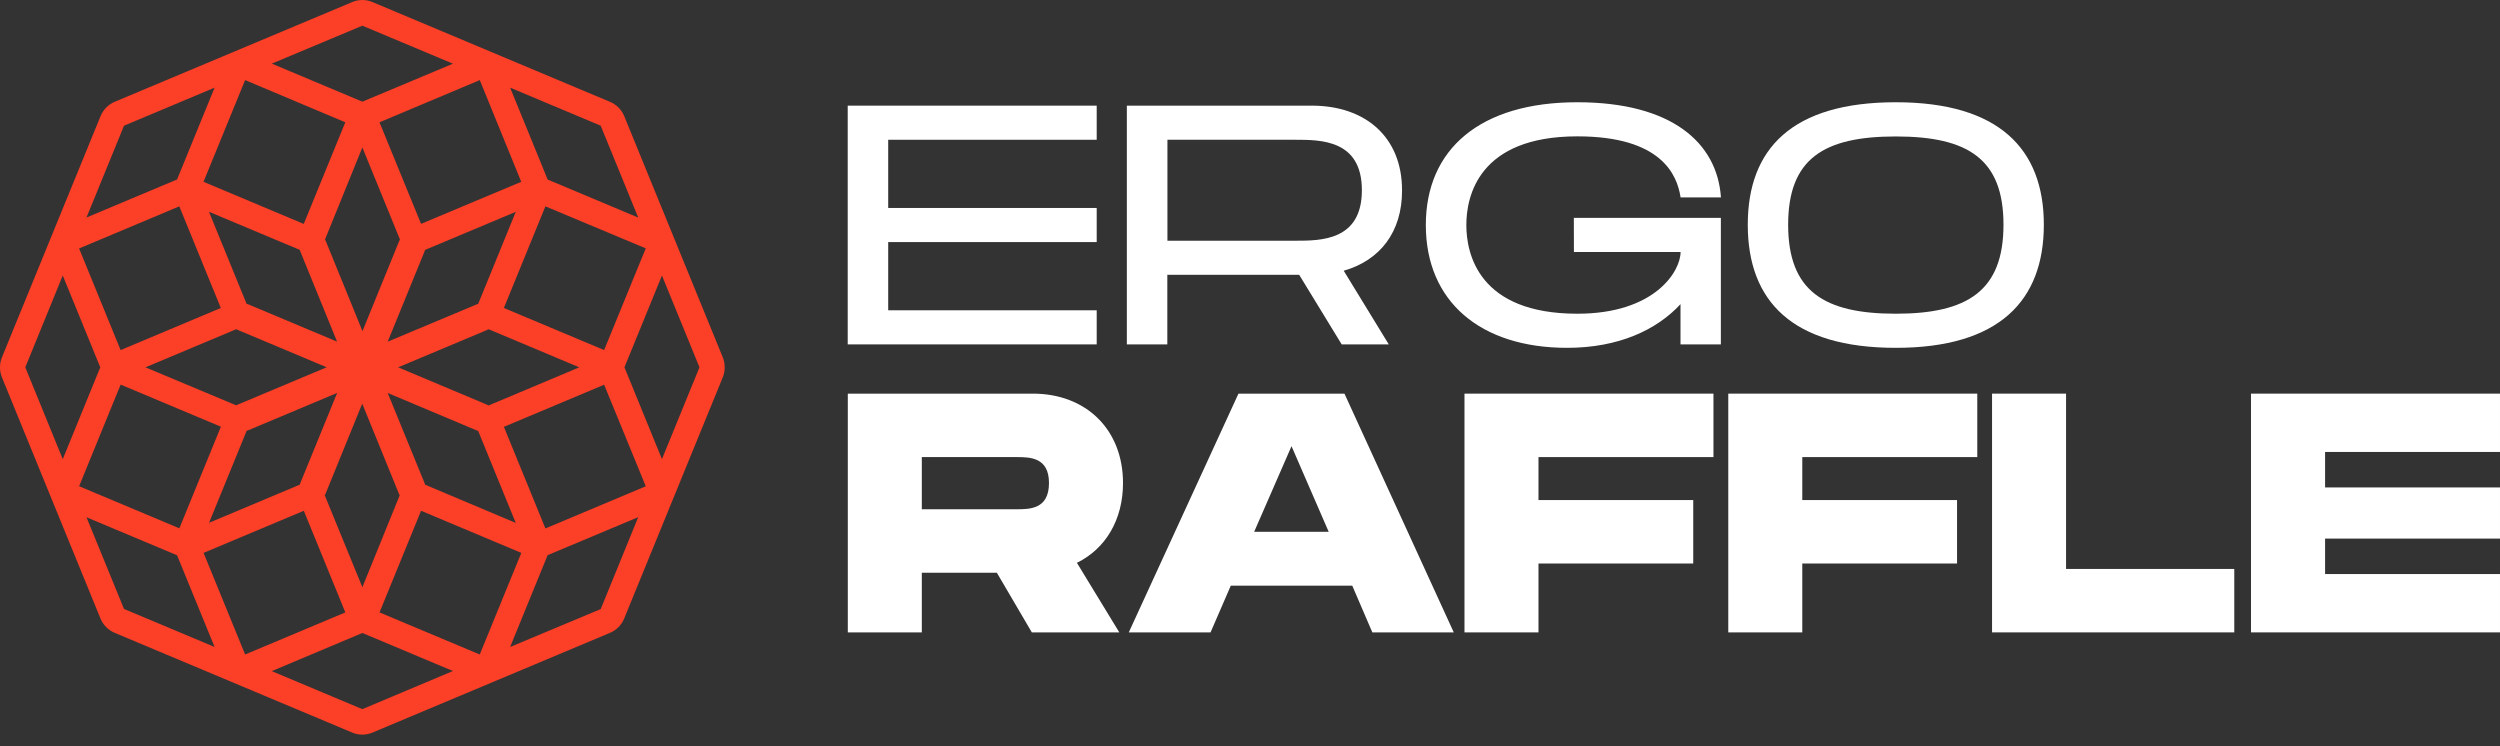 <svg width="211" height="63" viewBox="0 0 211 63" fill="none" xmlns="http://www.w3.org/2000/svg">
    <rect x="0" y="0" width="211" height="63" fill="#333333" stroke="none"/>
    <path d="M74.964 11.796V17.553H92.561V20.431H74.964V26.188H92.561V29.067H71.547V8.917H92.561V11.796H74.964Z" fill="white" />
    <path d="M113.409 22.849L117.213 29.067H113.239L109.652 23.195H98.522V29.067H95.106V8.917H110.723C115.238 8.917 118.332 11.565 118.332 16.056C118.35 19.596 116.448 21.987 113.409 22.849ZM98.531 20.317H109.32C111.478 20.317 114.943 20.317 114.943 16.056C114.943 11.796 111.478 11.796 109.32 11.796H98.531V20.317Z" fill="white" />
    <path d="M132.832 18.388H145.241V29.067H141.835V25.671C139.818 27.858 136.581 29.357 132.267 29.357C124.941 29.357 120.34 25.441 120.34 18.992C120.34 12.574 124.941 8.63 133.118 8.63C141.069 8.63 144.93 12.026 145.248 16.661H141.841C141.556 14.756 140.222 11.508 133.128 11.508C124.78 11.508 123.759 16.575 123.759 18.992C123.759 21.44 124.809 26.478 133.128 26.478C139.66 26.478 141.841 22.908 141.841 21.267H132.839L132.832 18.388Z" fill="white" />
    <path d="M147.512 18.965C147.512 12.544 151.26 8.63 160.006 8.63C168.719 8.63 172.5 12.574 172.5 18.965C172.5 25.383 168.724 29.357 160.006 29.357C151.26 29.357 147.512 25.413 147.512 18.965ZM169.094 18.965C169.094 13.408 166.083 11.517 160.006 11.517C153.929 11.517 150.92 13.389 150.92 18.965C150.92 24.578 153.958 26.478 160.006 26.478C166.054 26.478 169.094 24.549 169.094 18.965Z" fill="white" />
    <path d="M90.891 47.501L94.469 53.373H87.087L84.133 48.336H77.801V53.373H71.555V33.223H87.172C91.686 33.223 94.782 36.274 94.782 40.766C94.782 43.874 93.306 46.32 90.891 47.501ZM77.801 42.982H85.752C86.916 42.982 88.534 42.982 88.534 40.766C88.534 38.578 86.916 38.578 85.752 38.578H77.801V42.982Z" fill="white" />
    <path d="M114.13 49.429H103.879L102.17 53.373H95.269L104.526 33.223H113.472L122.698 53.373H115.826L114.13 49.429ZM112.141 44.882L109.004 37.657L105.852 44.882H112.141Z" fill="white" />
    <path d="M129.848 38.578V42.205H142.909V47.56H129.848V53.374H123.602V33.223H144.616V38.578H129.848Z" fill="white" />
    <path d="M152.113 38.578V42.205H165.175V47.56H152.113V53.374H145.867V33.223H166.882V38.578H152.113Z" fill="white" />
    <path d="M188.573 48.019V53.373H168.129V33.223H174.375V48.019H188.573Z" fill="white" />
    <path d="M196.237 38.145V41.14H210.999V45.457H196.237V48.45H210.999V53.373H189.984V33.223H210.999V38.145H196.237Z" fill="white" />
    <path d="M60.995 30.139L52.69 9.813C52.579 9.541 52.416 9.294 52.211 9.086C52.005 8.878 51.762 8.713 51.494 8.6L31.437 0.174C31.167 0.059 30.877 0 30.583 0C30.29 0 30 0.059 29.729 0.174L9.683 8.59C9.415 8.702 9.171 8.867 8.966 9.076C8.761 9.284 8.598 9.531 8.487 9.802L0.172 30.139C0.058 30.414 0 30.708 0 31.005C0 31.303 0.058 31.597 0.172 31.871L8.477 52.196C8.588 52.468 8.75 52.715 8.956 52.923C9.161 53.131 9.405 53.296 9.673 53.409L29.729 61.83C30 61.944 30.29 62.003 30.583 62.003C30.876 62.003 31.167 61.944 31.437 61.83L51.487 53.41C51.755 53.298 51.999 53.133 52.204 52.925C52.409 52.717 52.572 52.47 52.683 52.198L60.995 31.864C61.107 31.591 61.165 31.298 61.165 31.002C61.165 30.706 61.107 30.413 60.995 30.139ZM40.492 55.239L32.032 51.687L35.538 43.11L43.998 46.663L40.492 55.239ZM20.688 55.239L17.182 46.663L25.642 43.11L29.146 51.687L20.688 55.239ZM6.678 41.037L10.182 32.46L18.642 36.014L15.138 44.591L6.678 41.037ZM20.688 6.761L29.143 10.322L25.637 18.899L17.177 15.345L20.688 6.761ZM40.494 6.761L43.993 15.345L35.538 18.893L32.029 10.322L40.494 6.761ZM25.304 21.09C25.323 21.156 25.345 21.221 25.372 21.284L28.448 28.833L21 25.706C20.937 25.68 20.874 25.657 20.809 25.636L17.638 17.875L25.304 21.09ZM19.941 27.784C20.001 27.815 20.062 27.845 20.124 27.87L27.571 30.998L20.124 34.125C20.062 34.152 20.001 34.182 19.941 34.213L12.278 31.002L19.941 27.784ZM20.817 36.359C20.883 36.34 20.947 36.317 21.009 36.29L28.456 33.163L25.371 40.713C25.345 40.777 25.323 40.841 25.302 40.905L17.646 44.122L20.817 36.359ZM35.88 40.909C35.859 40.845 35.837 40.781 35.811 40.717L32.721 33.167L40.168 36.302C40.23 36.329 40.293 36.352 40.358 36.371L43.53 44.134L35.88 40.909ZM41.236 34.223C41.176 34.192 41.114 34.163 41.053 34.135L33.605 31.002L41.053 27.874C41.114 27.848 41.176 27.819 41.236 27.787L48.892 31.002L41.236 34.223ZM40.359 25.647C40.294 25.667 40.231 25.69 40.168 25.716L32.721 28.837L35.806 21.287C35.832 21.223 35.854 21.159 35.874 21.093L43.53 17.879L40.359 25.647ZM33.756 20.212C33.725 20.272 33.696 20.333 33.669 20.397L30.593 27.947L27.518 20.397C27.491 20.333 27.462 20.272 27.431 20.212L30.583 12.444L33.756 20.212ZM15.133 17.416L18.637 25.993L10.18 29.547L6.676 20.97L15.133 17.416ZM27.41 41.806C27.441 41.745 27.47 41.682 27.498 41.619L30.573 34.071L33.648 41.619C33.676 41.682 33.705 41.745 33.735 41.806L30.583 49.56L27.41 41.806ZM46.033 44.601L42.529 36.025L50.989 32.471L54.502 41.041L46.033 44.601ZM50.988 29.545L42.527 25.993L46.032 17.416L54.502 20.962L50.988 29.545ZM50.715 10.649L53.867 18.364L46.223 15.154L43.055 7.398L50.665 10.594C50.676 10.598 50.687 10.604 50.696 10.612C50.705 10.621 50.712 10.631 50.716 10.642L50.715 10.649ZM30.551 2.182C30.562 2.177 30.573 2.175 30.585 2.175C30.597 2.175 30.608 2.177 30.619 2.182L38.229 5.377L30.583 8.58L22.939 5.37L30.551 2.182ZM10.454 10.642C10.458 10.631 10.464 10.621 10.472 10.613C10.481 10.604 10.491 10.598 10.502 10.594L18.111 7.398L14.945 15.147L7.301 18.357L10.454 10.642ZM2.149 31.037C2.14 31.014 2.14 30.989 2.149 30.967L5.297 23.253L8.463 31.002L5.297 38.751L2.149 31.037ZM10.454 51.37L7.301 43.656L14.945 46.865L18.111 54.605L10.502 51.41C10.481 51.403 10.464 51.389 10.454 51.37ZM30.614 59.838C30.592 59.846 30.568 59.846 30.546 59.838L22.936 56.642L30.583 53.424L38.227 56.634L30.614 59.838ZM50.716 51.37C50.712 51.381 50.706 51.391 50.697 51.4C50.689 51.408 50.679 51.414 50.668 51.419L43.055 54.605L46.221 46.856L53.865 43.647L50.716 51.37ZM59.021 31.037L55.869 38.749L52.703 31.002L55.869 23.253L59.021 30.967C59.03 30.989 59.03 31.014 59.021 31.037Z" fill="#FC3F27" />
</svg>
    